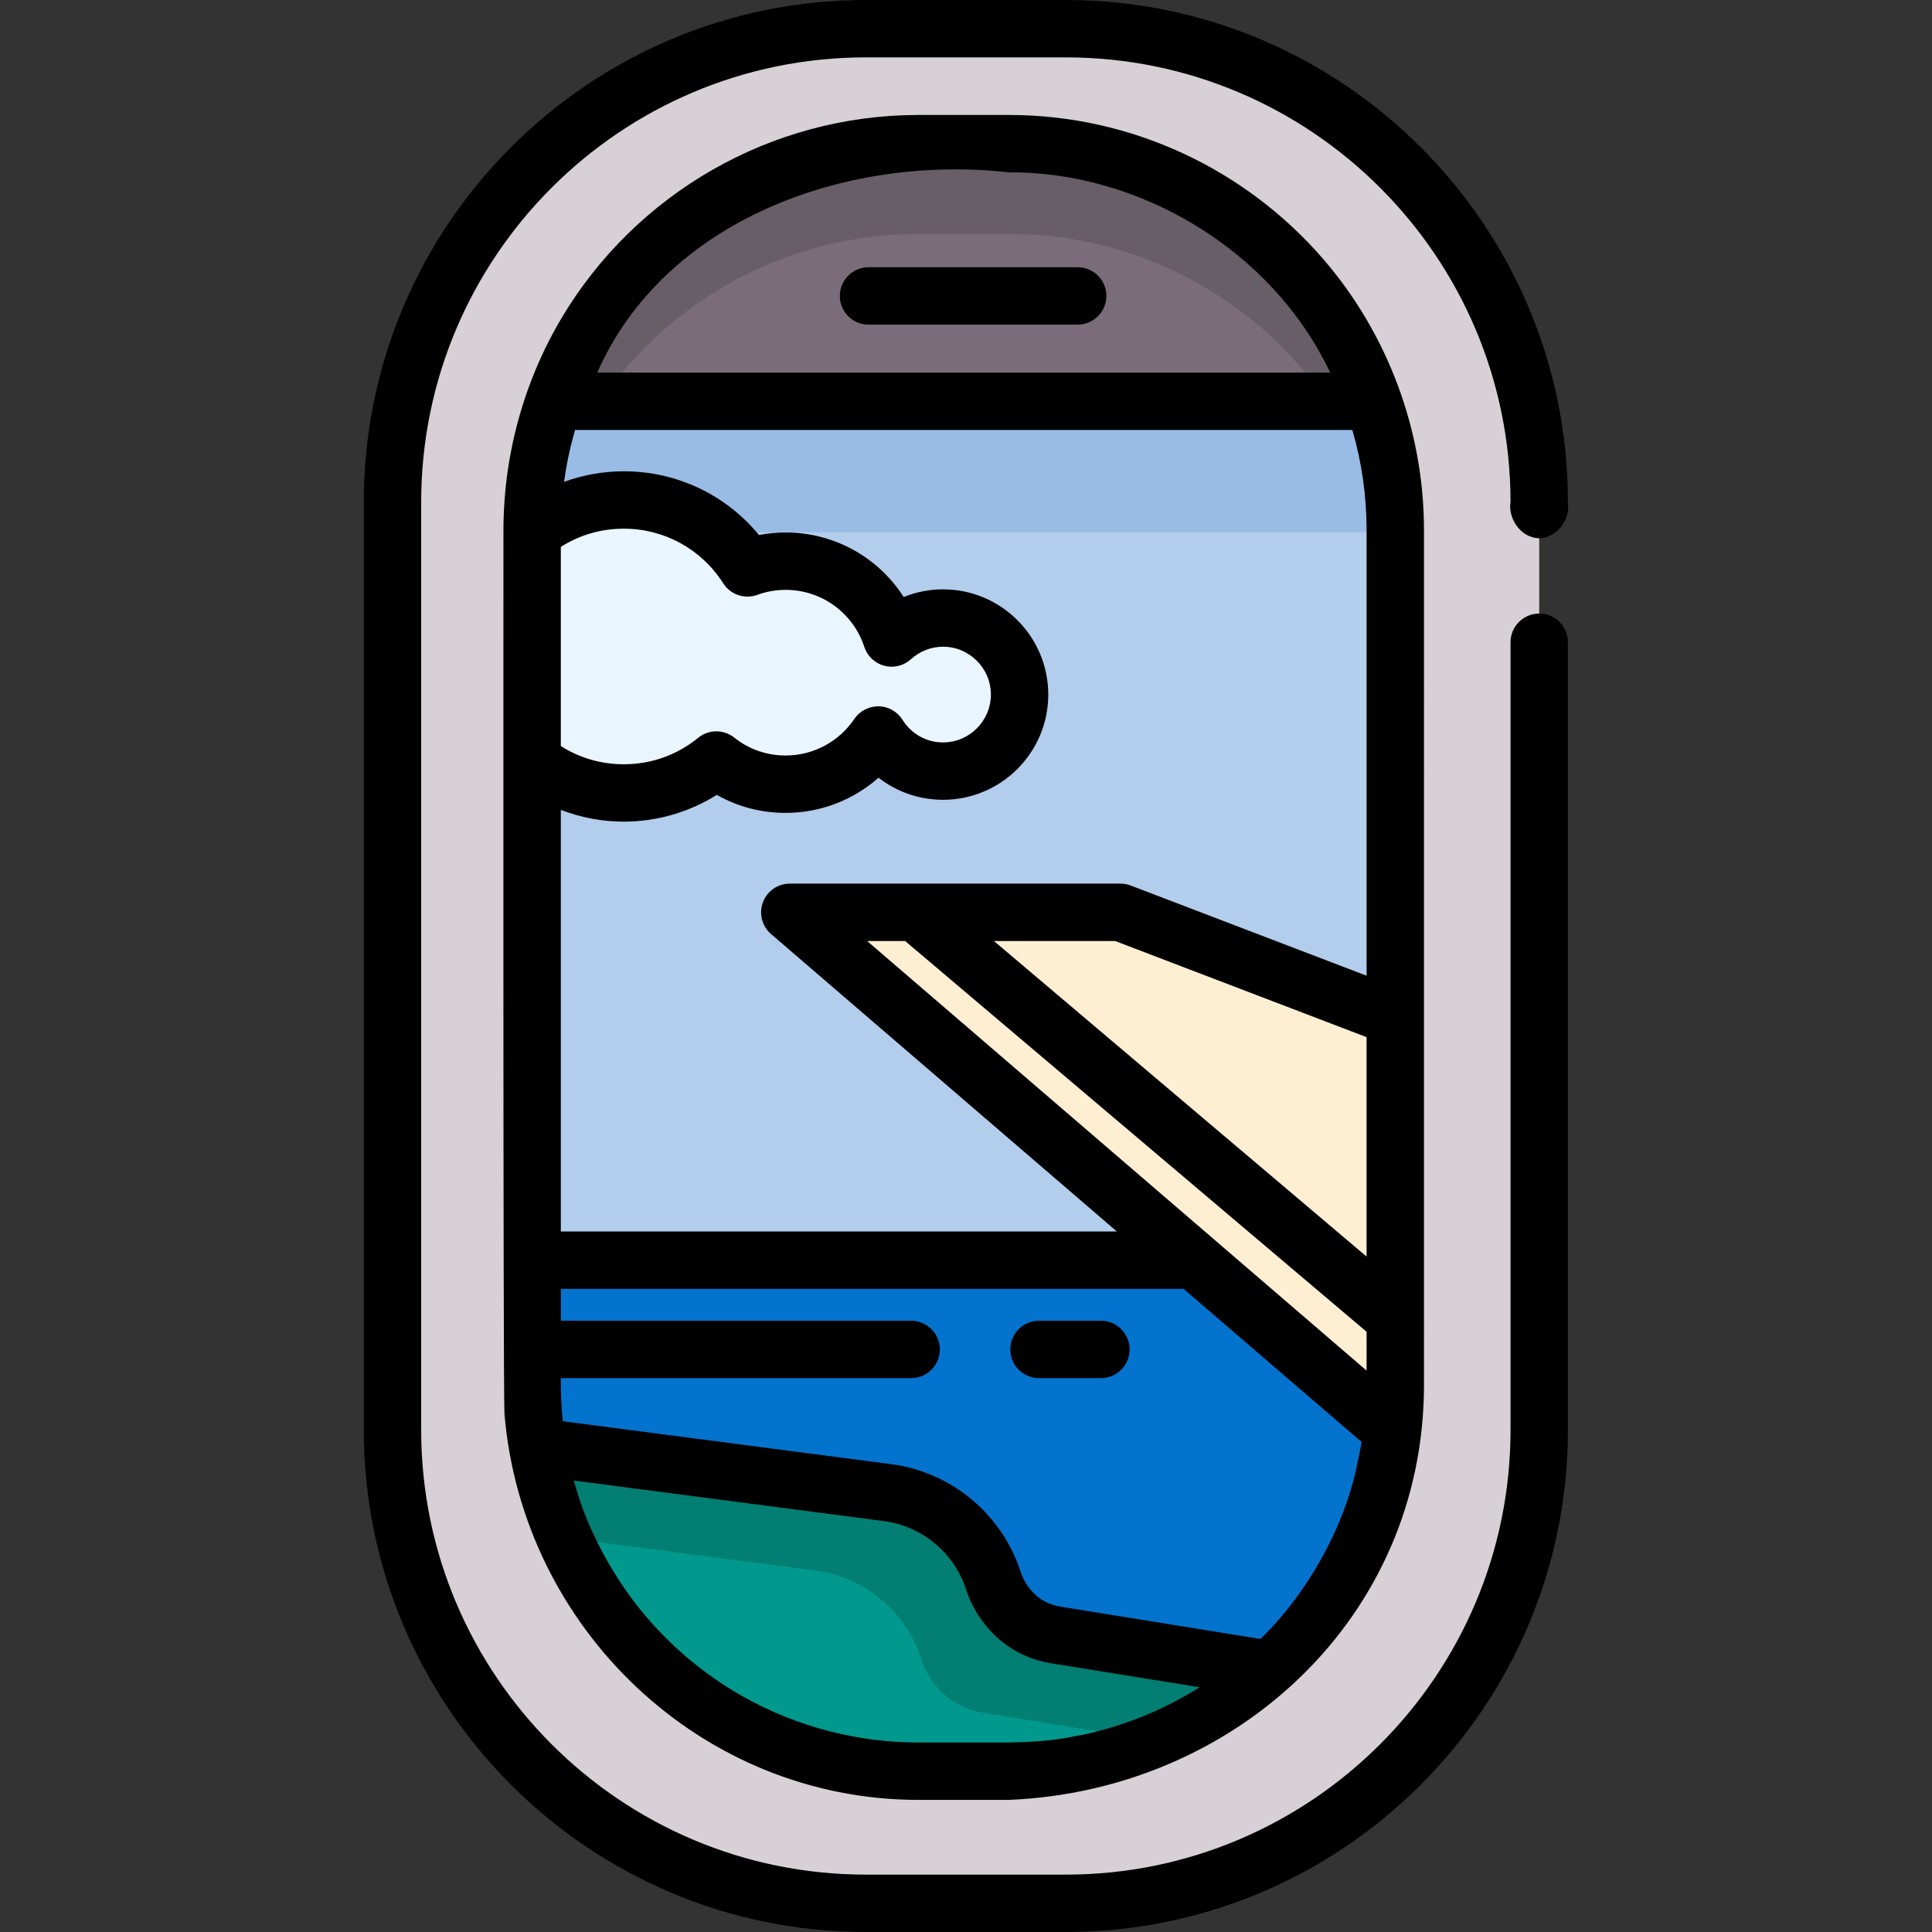 <svg id="Capa_1" enable-background="new 0 0 505 505" height="512" viewBox="0 0 505 505" width="512" xmlns="http://www.w3.org/2000/svg"><rect x="0" y="0" width="505" height="505" fill="#333333" stroke="none"/><g><g><path d="m278.609 497.5h-52.293c-68.331 0-123.723-55.393-123.723-123.723v-242.554c0-68.33 55.392-123.723 123.723-123.723h52.293c68.331 0 123.723 55.393 123.723 123.723v242.553c0 68.331-55.393 123.724-123.723 123.724z" fill="#d7d0d6"/><path d="m364.702 138.53v223.44c-.01 8.7-1.24 20.55-6.13 34.77-3.1 8.44-7.29 16.35-12.4 23.56-18.29 25.81-48.41 42.67-82.45 42.67h-23.64c-17.97 0-34.83-4.7-49.45-12.93-20.14-11.32-36.02-29.37-44.55-51.11-2.79-7.05-4.8-14.5-5.93-22.25-.7-4.8-1.06-9.71-1.06-14.71v-223.44c0-11.79 2.02-23.12 5.75-33.64.47-1.02-.19-.15 3.36-8.3 15.92-34.84 51.07-59.04 91.88-59.04h23.64c40.81 0 75.96 24.2 91.87 59.04.4 1 0-.36 2.59 6.19.28.7.53 1.4.78 2.11 3.73 10.52 5.74 21.85 5.74 33.64z" fill="#b3ceec"/><path d="m364.707 138.534v.577h-225.613v-.577c0-11.794 2.015-23.123 5.75-33.642h214.122c3.726 10.519 5.741 21.848 5.741 33.642z" fill="#98bce5"/><path d="m358.966 104.893h-214.122c13.85-39.23 51.258-67.345 95.236-67.345h23.639c43.98 0 81.388 28.114 95.247 67.345z" fill="#685e68"/><path d="m346.919 104.893h-190.027c18.203-26.413 48.676-43.735 83.189-43.735h23.639c34.513-.001 64.986 17.321 83.199 43.735z" fill="#7a6d79"/><path d="m364.702 329.39v32.58c-.01 8.7-1.24 20.55-6.13 34.77-3.1 8.44-7.29 16.35-12.4 23.56-18.29 25.81-48.41 42.67-82.45 42.67h-23.64c-17.97 0-34.83-4.7-49.45-12.93-20.14-11.32-36.02-29.37-44.55-51.11-2.79-7.05-4.8-14.5-5.93-22.25-.7-4.8-1.06-9.71-1.06-14.71v-32.58z" fill="#0473ce"/><path d="m364.709 265.936v96.038c0 4.074-.236 8.082-.707 12.022l-157.561-135.527h86.43z" fill="#ffefd2"/><path d="m266.504 181.551c0 11.045-8.96 20.005-20.005 20.005-7.168 0-13.435-3.786-16.968-9.446-5.234 7.765-14.113 12.868-24.176 12.868-6.854 0-13.141-2.359-18.112-6.317-6.601 5.376-15.014 8.605-24.186 8.605-9.071 0-17.403-3.149-23.963-8.433v-59.711c6.56-5.285 14.892-8.433 23.963-8.433 13.596 0 25.523 7.087 32.316 17.757 3.108-1.134 6.469-1.762 9.982-1.762 12.928 0 23.882 8.433 27.699 20.086 3.553-3.23 8.261-5.224 13.445-5.224 11.045 0 20.005 8.96 20.005 20.005z" fill="#eaf6ff"/><path d="m331.986 436.402c-8.504 7.806-18.345 14.174-29.147 18.709-12.027 5.062-25.249 7.856-39.119 7.856h-23.639c-17.97 0-34.826-4.698-49.445-12.928-19.215-10.802-34.553-27.719-43.32-48.129-.435-.982-.84-1.974-1.235-2.977-2.602-6.601-4.536-13.546-5.68-20.754l91.602 11.977c13.009 1.701 23.852 10.812 27.76 23.346 2.047 6.047 7.418 12.362 15.965 13.819z" fill="#037e73"/><path d="m302.839 455.111c-12.027 5.062-25.249 7.856-39.119 7.856h-23.639c-17.97 0-34.826-4.698-49.445-12.928-19.215-10.802-34.553-27.719-43.32-48.129l65.775 8.605c13.009 1.701 23.852 10.812 27.76 23.346 2.047 6.047 7.418 12.361 15.966 13.819z" fill="#01998d"/><path d="m148.216 96.591c-.304.678-.607 1.357-.911 2.035.292-.685-.017-.007.911-2.035z" fill="#c0cff9"/></g><g><path d="m402.332 140.691c4.112-.078 8.182-4.163 7.5-9.467 0-72.357-58.867-131.224-131.223-131.224h-52.293c-72.357 0-131.223 58.867-131.223 131.224v242.553c0 72.356 58.866 131.223 131.223 131.223h52.293c72.356 0 131.223-58.867 131.223-131.224v-205.899c0-4.142-3.358-7.5-7.5-7.5s-7.5 3.358-7.5 7.5v205.899c0 64.086-52.138 116.224-116.223 116.224h-52.293c-64.085 0-116.223-52.138-116.223-116.224v-242.552c0-64.086 52.137-116.224 116.223-116.224h52.293c64.085 0 116.223 52.138 116.223 116.224-.693 3.772 2.252 9.336 7.5 9.467z"/><path d="m131.862 369.595c4.707 56.015 51.392 100.873 108.219 100.873h23.64c59.017-2.443 108.489-47.523 108.489-108.493l-.002-223.439c0-25.948-9.461-51.377-26.468-70.978-20.22-23.307-49.941-37.509-82.018-37.509h-23.639-.001c-38.745 0-74.07 20.701-93.335 53.157-10.014 16.867-15.228 36.311-15.151 55.916-.002 0-.126 222.884.266 230.473zm14.732-226.642c4.901-3.127 10.528-4.764 16.463-4.764 10.579 0 20.294 5.34 25.989 14.285 1.89 2.968 5.591 4.223 8.896 3.018 2.379-.868 4.873-1.308 7.413-1.308 9.381 0 17.648 5.996 20.572 14.921.792 2.417 2.753 4.268 5.212 4.917 2.458.648 5.078.008 6.96-1.702 2.322-2.111 5.305-3.274 8.399-3.274 6.896 0 12.505 5.61 12.505 12.505s-5.61 12.505-12.505 12.505c-4.327 0-8.292-2.212-10.606-5.918-1.346-2.155-3.691-3.482-6.231-3.527-2.533-.006-4.93 1.2-6.35 3.307-4.035 5.986-10.747 9.56-17.957 9.56-4.944 0-9.591-1.62-13.439-4.684-2.758-2.196-6.674-2.176-9.409.051-5.559 4.528-12.285 6.921-19.45 6.921-5.935 0-11.563-1.637-16.463-4.764v-52.049zm16.464 71.813c8.607 0 17.059-2.454 24.313-6.992 5.449 3.091 11.572 4.704 17.985 4.704 9.063 0 17.66-3.334 24.282-9.197 4.745 3.703 10.63 5.775 16.862 5.775 15.167 0 27.505-12.339 27.505-27.505s-12.339-27.505-27.505-27.505c-3.558 0-7.044.691-10.287 2.006-6.62-10.355-18.133-16.869-30.857-16.869-2.352 0-4.68.223-6.968.666-8.651-10.522-21.493-16.662-35.33-16.662-5.351 0-10.639.954-15.615 2.759.617-4.594 1.582-9.118 2.876-13.552h203.17c2.457 8.437 3.718 17.203 3.718 26.139v116.503l-61.657-23.574c-.855-.327-1.763-.495-2.679-.495h-86.43c-3.136 0-5.941 1.951-7.032 4.892-1.091 2.94-.237 6.249 2.141 8.294l90.375 77.736h-145.331v-110.201c5.221 2.011 10.807 3.078 16.464 3.078zm191.545 168.664c-3.227 15.472-12.595 32.786-25.115 44.972l-52.499-8.474c-5.545-.946-8.846-5.131-10.098-8.76-4.789-15.218-18.09-26.38-33.917-28.449l-85.87-11.228c-.394-3.737-.543-7.506-.509-11.264h91.563c4.142 0 7.5-3.358 7.5-7.5s-3.358-7.5-7.5-7.5h-91.563v-8.335h162.77l46.548 40.038c-.251 1.449-.437 2.44-1.31 6.5zm-118.014-137.461 120.618 102.135v10.153l-130.545-112.288zm23.212 0h31.685l65.72 25.128v57.352zm-19.72 209.498c-16.039 0-31.864-4.137-45.772-11.967-10.544-5.924-19.789-13.827-27.258-23.16-6.047-7.51-13.276-19.631-16.704-32.09-.072-.246-.143-.492-.213-.739-.049-.172-.097-.343-.145-.515l81.041 10.596c10.079 1.318 18.547 8.439 21.572 18.142.018.058.037.115.056.172 2.62 7.741 9.725 16.747 21.874 18.819l39.05 6.303c-9.23 5.818-19.441 10.009-30.169 12.33-4.155.723-7.6 1.878-19.692 2.109zm23.639-410.419c33.822-.244 68.701 20.045 83.971 52.348h-191.575c17.411-39.569 64.504-57.157 107.604-52.348z"/><path d="m219.521 77.355c0 4.142 3.358 7.5 7.5 7.5h54.669c4.142 0 7.5-3.358 7.5-7.5s-3.358-7.5-7.5-7.5h-54.669c-4.143 0-7.5 3.358-7.5 7.5z"/><path d="m287.765 345.227h-16.198c-4.142 0-7.5 3.358-7.5 7.5s3.358 7.5 7.5 7.5h16.198c4.142 0 7.5-3.358 7.5-7.5s-3.358-7.5-7.5-7.5z"/></g></g></svg>